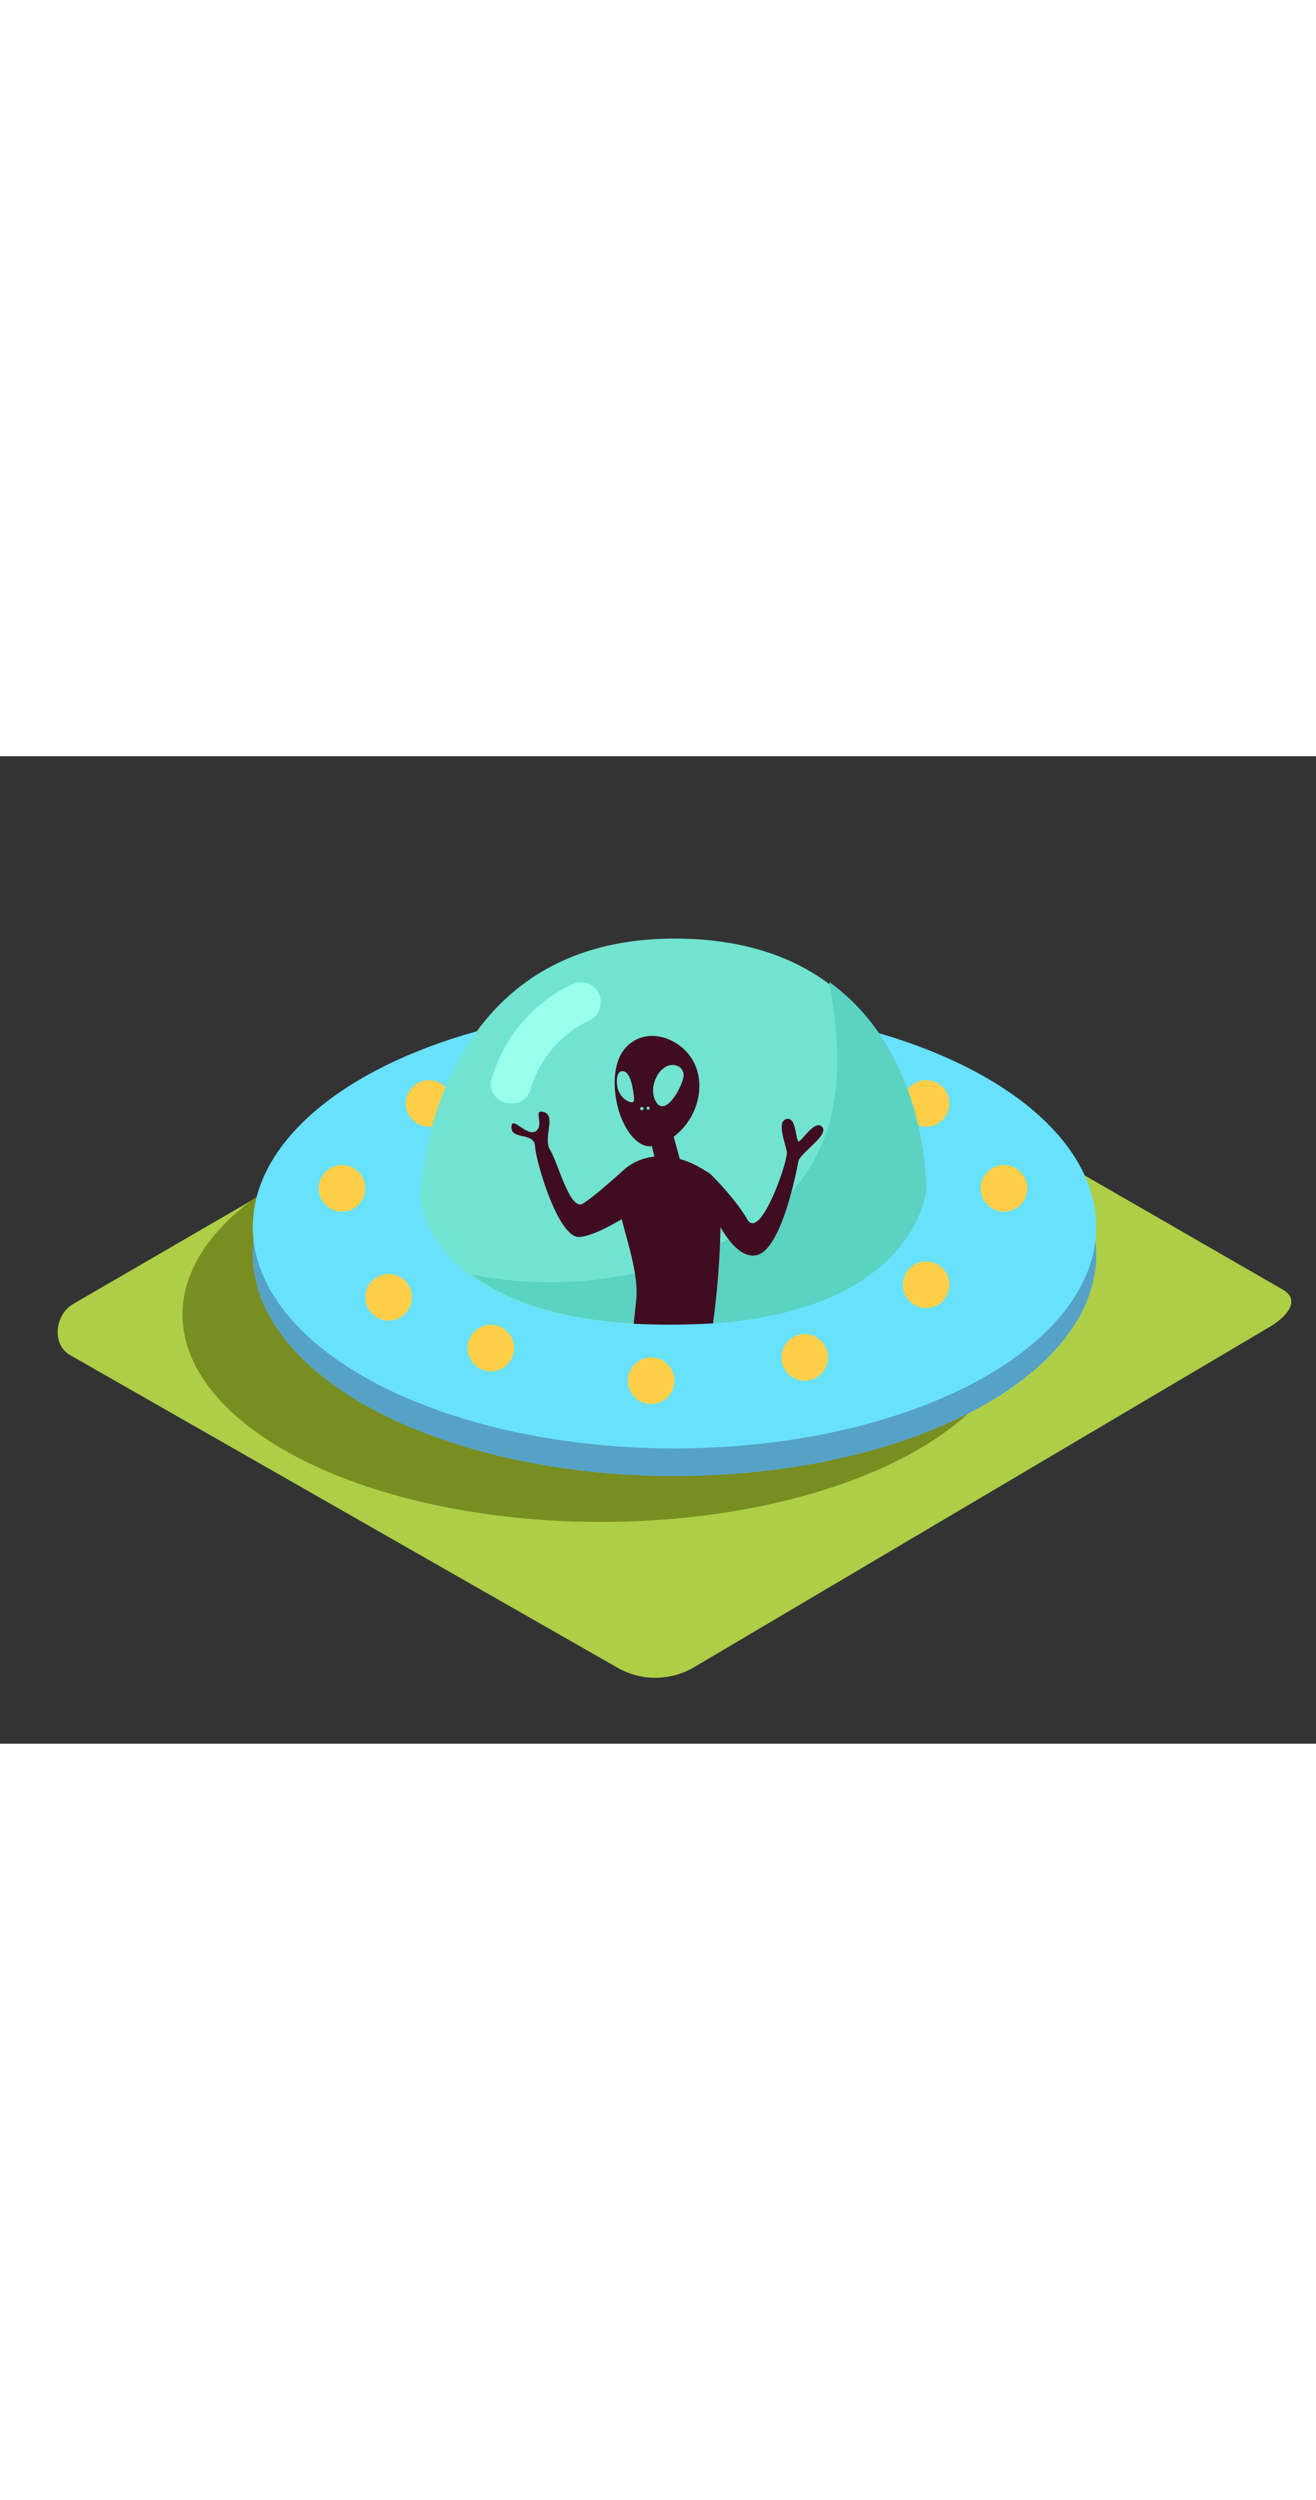 <svg id="Layer_2" data-name="Layer 2" xmlns="http://www.w3.org/2000/svg" viewBox="0 0 400 300" data-imageid="alien-isometric-c8998" imageName="Alien" class="illustrations_image" style="width: 158px;"><rect x="0" y="0" width="400" height="300" fill="#333333" stroke="none"/><title>cc</title><path d="M210.57,277,385.22,173.79c5.56-3.12,10.33-8.25,4.91-11.61l-175.27-101c-2.63-1.63-6.62-2.7-9.3-1.14L22.23,166.42c-5.56,3.23-6.56,12.25-1,15.48l166.32,94.94A23.22,23.22,0,0,0,210.57,277Z" fill="#adce46"/><ellipse cx="182.58" cy="169.62" rx="127.1" ry="63.02" fill="#798e21"/><ellipse cx="205.02" cy="151.4" rx="128.18" ry="67.3" fill="#68e1fd" class="target-color"/><ellipse cx="205.02" cy="151.4" rx="128.18" ry="67.3" fill="#3a3a6c" opacity="0.38"/><ellipse cx="205.02" cy="143" rx="128.18" ry="67.3" fill="#68e1fd" class="target-color"/><circle cx="103.95" cy="131.28" r="7.08" fill="#ffcf49"/><circle cx="305.16" cy="131.28" r="7.08" fill="#ffcf49"/><circle cx="118.12" cy="164.39" r="7.08" fill="#ffcf49"/><circle cx="149.2" cy="179.81" r="7.08" fill="#ffcf49"/><circle cx="197.93" cy="189.73" r="7.08" fill="#ffcf49"/><circle cx="244.59" cy="182.64" r="7.08" fill="#ffcf49"/><circle cx="281.5" cy="160.58" r="7.08" fill="#ffcf49"/><circle cx="281.5" cy="105.5" r="7.08" fill="#ffcf49"/><circle cx="130.4" cy="105.5" r="7.08" fill="#ffcf49"/><path d="M127.7,134.23S129.61,55.43,205,55.4c77.15,0,75.64,76.28,75.64,76.28s-3.36,41-77.23,41S127.7,134.23,127.7,134.23Z" fill="#71e3d1"/><path d="M252.07,68.59c1.88,10.88,3.14,21.92,1.94,32.87-1.44,13.18-6.89,25.29-16.82,34.24-11.52,10.39-26.92,17.19-41.87,20.85a121.88,121.88,0,0,1-52,.91c10.71,8.13,29.16,15.26,61,15.26,73.87,0,77.23-41,77.23-41S282.31,90.42,252.07,68.59Z" fill="#5ad3c2"/><path d="M181.8,71.65c-1.77-3-5.35-3.6-8.33-2.18a46,46,0,0,0-24,28.53c-2.21,7.53,9.53,10.75,11.74,3.24A34.08,34.08,0,0,1,179.61,80C182.58,78.56,183.36,74.32,181.8,71.65Z" fill="#99ffeb"/><path d="M250,112.75c-1.85-2.54-5.55,3-6.94,4.16s-.69-7.4-3.91-6.71-.48,7.17,0,9.94-8.09,27.29-12,20.58S216,127,216,127a37.07,37.07,0,0,0-3.81-2.35l-.58-.32-.59-.28-.31-.15a26.63,26.63,0,0,0-4.08-1.54l-1.86-6.77c8.6-6.37,11.21-20.28,2.08-27.46-4.55-3.58-10.9-4.53-15.58-.65a10.25,10.25,0,0,0-1.84,2c-3.57,5.06-2.94,13.25-1.21,18.67,1.28,4,4.7,10.74,9.86,10.35h.07l.77,3.15a16.55,16.55,0,0,0-9.42,4.1s-8.27,7.59-12.25,10.13-7.68-12.49-10-16.19,1.85-10.41-1.85-11.56.23,3.93-2.54,5.78-7.4-5.09-7.4-1.16,6.94,1.36,7.17,5.77,6.94,27.76,13.41,27.53c3.23-.12,8.48-2.77,12.93-5.39,2,7.78,5.16,17.29,4.42,24.46-.27,2.6-.47,4.43-.79,7.3a222.13,222.13,0,0,0,24.12-.12,255,255,0,0,0,2.28-29.18c2.56,4.4,6.52,9.41,10.93,8.48,7.63-1.62,12.26-25.9,12.72-28.45S251.85,115.29,250,112.75Z" fill="#400d20"/><path d="M201.44,95c-2.82,2.38-4,7.38-1.78,10.38,3.07,4.11,8.31-6.16,8.13-8.61-.21-2.84-3.37-3.68-5.57-2.34A6.26,6.26,0,0,0,201.44,95Z" fill="#71e3d1"/><path d="M192.7,103.7s-.56-7.83-3.35-8c-2-.16-1.94,2.83-1.79,4.12a6.32,6.32,0,0,0,2.22,4.28C190.85,104.95,193.06,106.11,192.7,103.7Z" fill="#71e3d1"/><path d="M195.18,106.59H195a.46.46,0,0,0,0,.92h.19A.46.46,0,0,0,195.18,106.59Z" fill="#71e3d1"/><path d="M197,106.46a.46.46,0,0,0,0,.92A.46.46,0,0,0,197,106.46Z" fill="#71e3d1"/></svg>